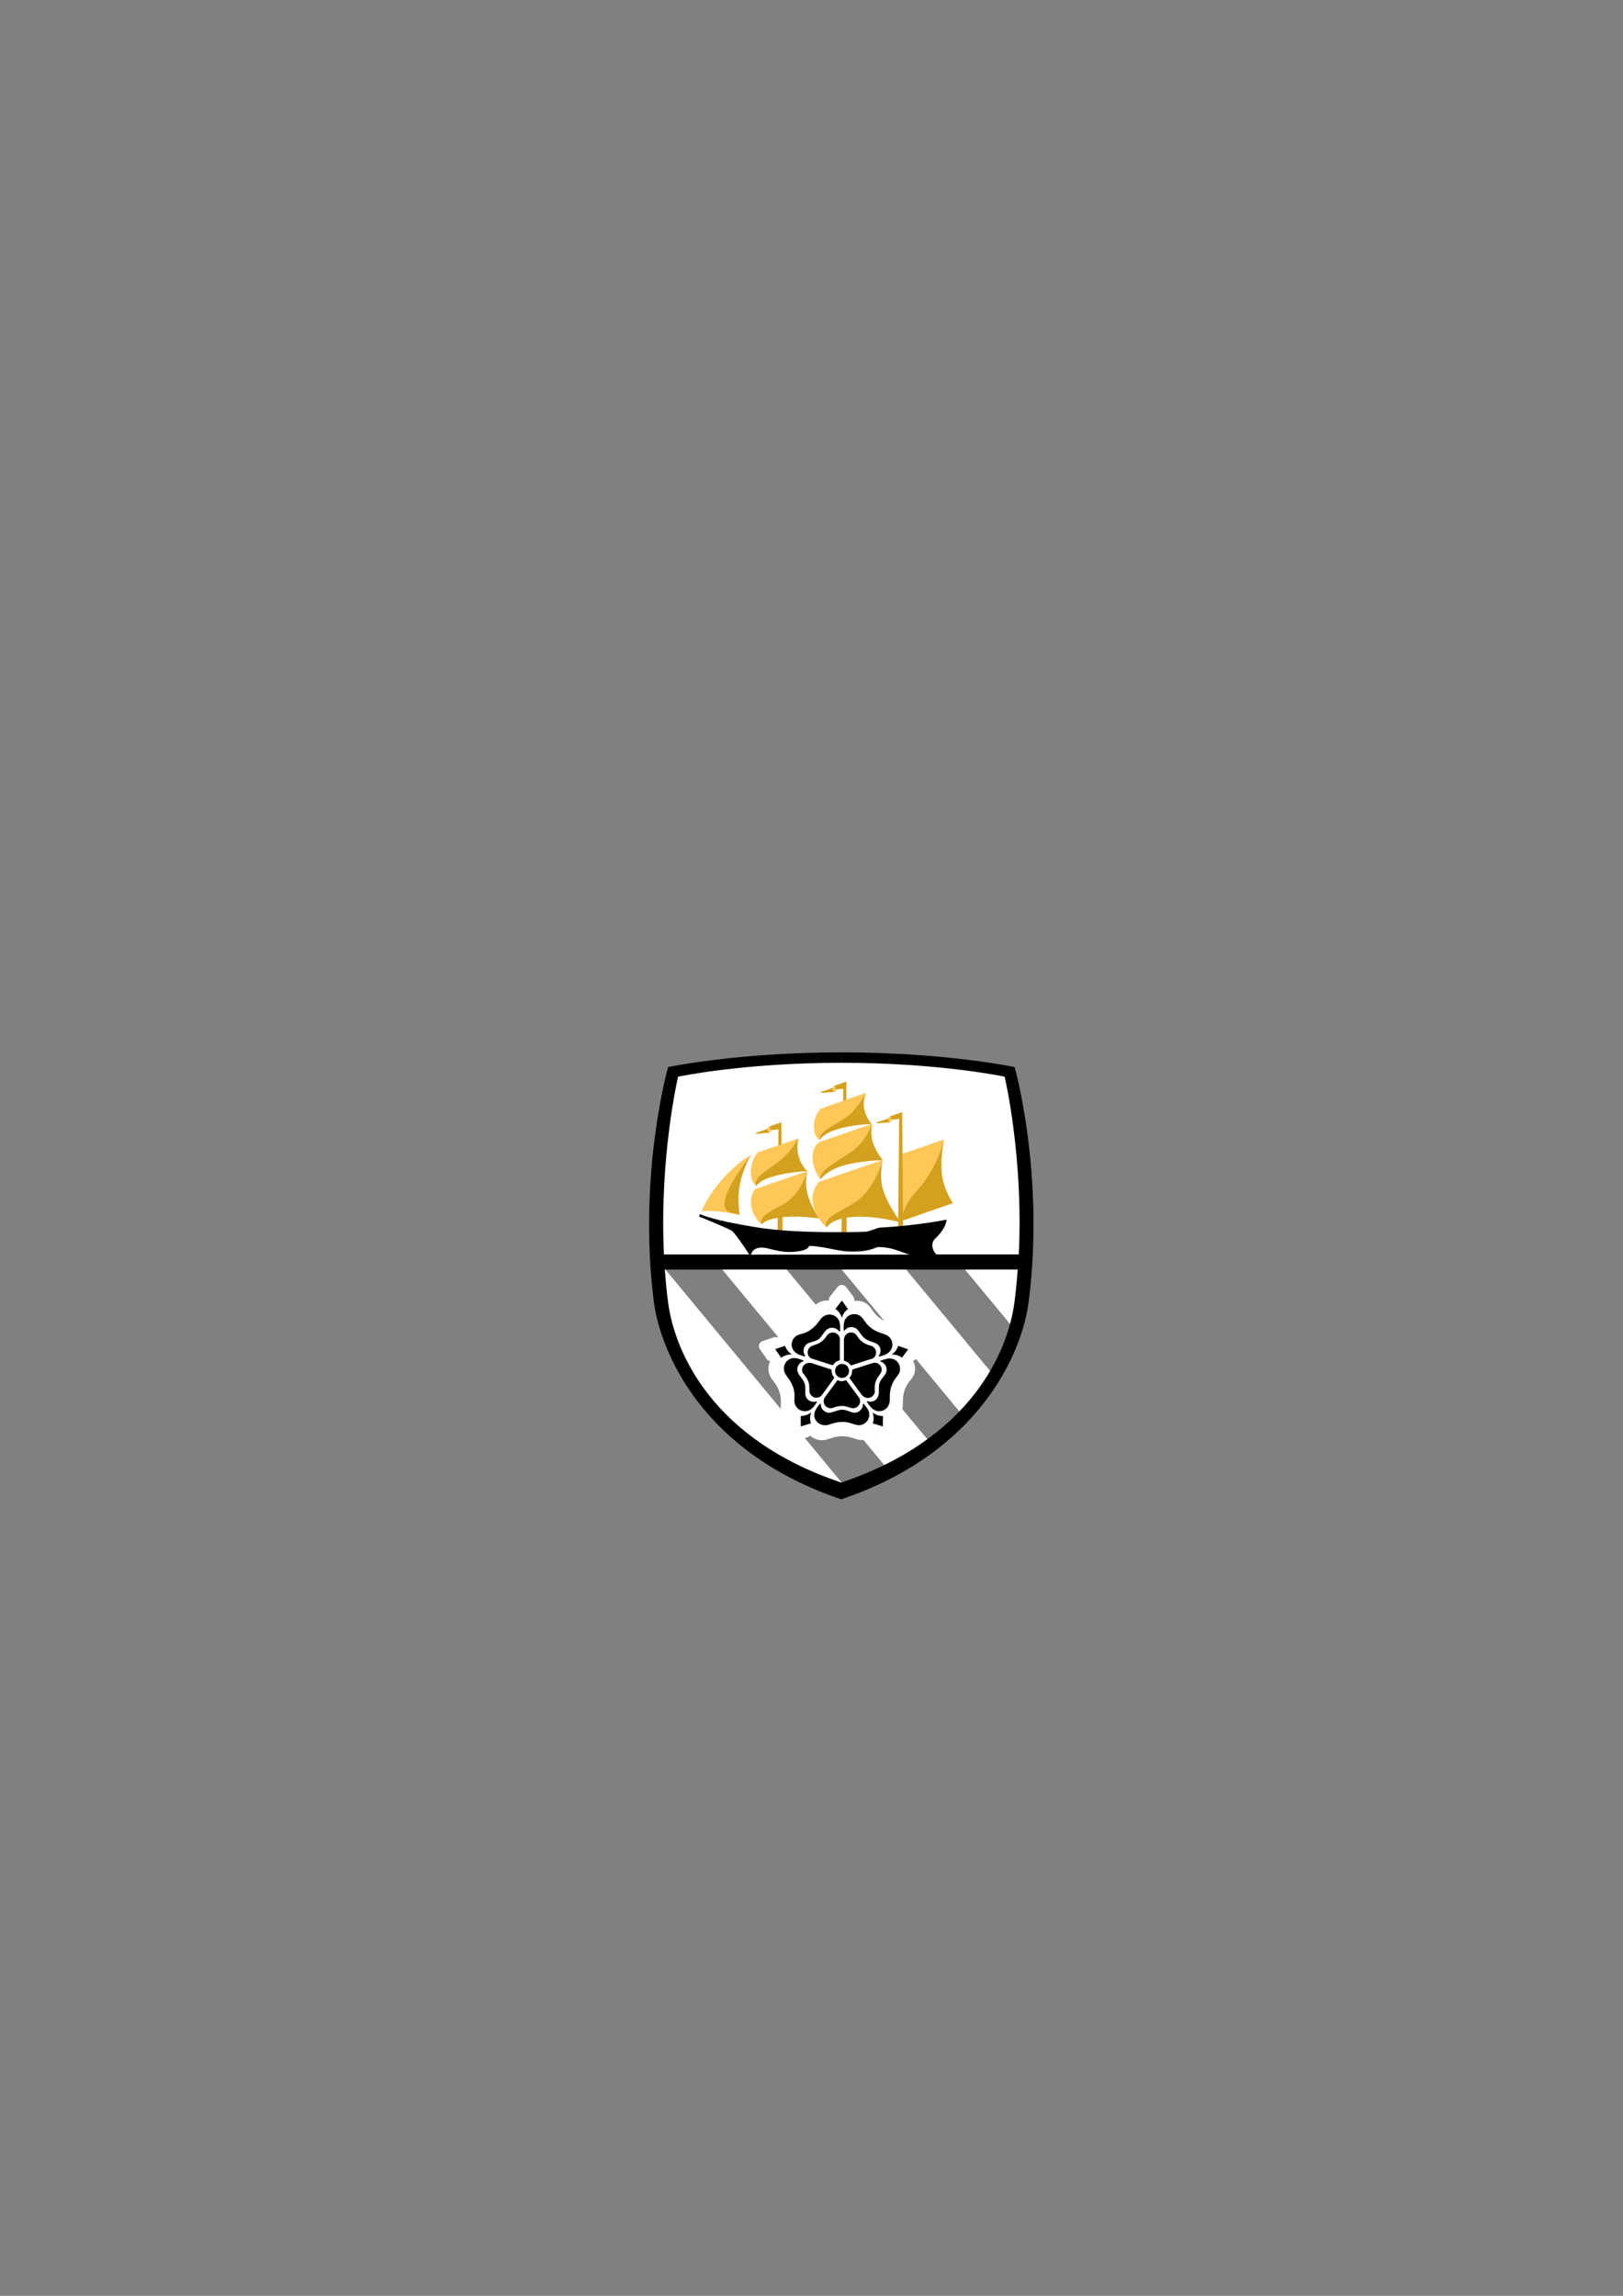 <?xml version="1.0" encoding="UTF-8" standalone="no"?>
<!-- Created with Inkscape (http://www.inkscape.org/) -->

<svg
   xmlns:dc="http://purl.org/dc/elements/1.1/"
   xmlns:cc="http://creativecommons.org/ns#"
   xmlns:rdf="http://www.w3.org/1999/02/22-rdf-syntax-ns#"
   xmlns:svg="http://www.w3.org/2000/svg"
   xmlns="http://www.w3.org/2000/svg"
   xmlns:sodipodi="http://sodipodi.sourceforge.net/DTD/sodipodi-0.dtd"
   xmlns:inkscape="http://www.inkscape.org/namespaces/inkscape"
   width="210mm"
   height="297mm"
   id="svg2"
   version="1.1"
   inkscape:version="0.48.2 r9819"
   sodipodi:docname="Neues Dokument 1">
  <rect width="100%" height="100%" fill="#808080" stroke="none"/>
  <defs
     id="defs4">
	
	
	
	
	
	
	
	
	
	
	
	
	
	
	
	
	
	
	
	
	
	
	
	
	
	
	
	
	
	
	
	
	
	
	
	
	

		
		
		
		
	</defs>
  <sodipodi:namedview
     id="base"
     pagecolor="#ffffff"
     bordercolor="#666666"
     borderopacity="1.0"
     inkscape:pageopacity="0.0"
     inkscape:pageshadow="2"
     inkscape:zoom="1.4"
     inkscape:cx="225.2787"
     inkscape:cy="369.90146"
     inkscape:document-units="px"
     inkscape:current-layer="layer1"
     showgrid="false"
     inkscape:window-width="1920"
     inkscape:window-height="1017"
     inkscape:window-x="-8"
     inkscape:window-y="-8"
     inkscape:window-maximized="1" />
  <g
     inkscape:label="Ebene 1"
     inkscape:groupmode="layer"
     id="layer1">
    <path
       style="fill:#ffffff;fill-rule:evenodd"
       inkscape:connector-curvature="0"
       id="path6323"
       d="m 499.003,613.841 c 2.3,-49.6 -6.1,-89.8 -6.1,-89.8 0,0 -32.2,-6.2 -81.3,-6.2 -49.2,0 -81.9,6.8 -81.9,6.8 0,0 -8.9,40.4 -6.5,89.1 h 175.8 z"
       class="st5" />
    <path
       class="st2"
       d="m 414.203,728.041 -91.1,-110.1 c -3.3,22.7 15.1,89.6 91.1,110.1 z"
       id="path6327"
       inkscape:connector-curvature="0"
       style="fill:#ffffff" />
    <path
       class="st2"
       d="m 350.303,617.241 84.3,101.7 c 8.5,-4.1 14.8,-8.1 20.8,-12.9 l -73.6,-88.8 h -31.5 z"
       id="path6329"
       inkscape:connector-curvature="0"
       style="fill:#ffffff" />
    <path
       class="st2"
       d="m 408.803,617.341 62.3,75.1 c 6.1,-6.9 11.3,-13.2 15,-19.8 l -45.8,-55.3 h -31.5 z"
       id="path6331"
       inkscape:connector-curvature="0"
       style="fill:#ffffff" />
    <path
       class="st2"
       d="m 500.103,617.341 -31.1,-0.1 26.1,31.5 c 4.5,-9.7 5,-26 5,-31.4 z"
       id="path6333"
       inkscape:connector-curvature="0"
       style="fill:#ffffff" />
    <path
       style="fill:#ffffff;stroke:none"
       inkscape:connector-curvature="0"
       id="path6335-4"
       d="m 451.818,657.523 c 0,0 0,0 0,0 -0.219,-0.761 -0.875,-1.414 -1.64,-1.74 l -5.686,-1.958 c -0.547,-0.218 -0.984,-0.109 -1.531,0 -0.437,-1.958 -1.531,-3.698 -3.171,-4.894 -0.219,-0.109 -0.437,-0.326 -0.656,-0.435 -0.328,-0.218 -0.765,-0.435 -1.203,-0.653 -0.765,-0.326 -1.531,-0.544 -2.187,-0.761 -1.64,-0.544 -3.281,-1.088 -5.358,-2.501 -1.968,-1.414 -2.843,-2.719 -3.718,-3.915 -0.219,-0.326 -0.437,-0.544 -0.656,-0.87 -0.547,-0.87 -1.312,-1.631 -2.078,-2.284 -1.422,-0.979 -3.171,-1.523 -4.921,-1.523 -0.437,0 -0.765,0.109 -1.203,0.109 0,0 0,0 0,-0.109 0.109,-0.653 -0.109,-1.414 -0.437,-1.958 l -3.499,-4.676 c -0.547,-0.653 -1.312,-1.088 -2.187,-1.088 0,0 0,0 0,0 -0.875,0 -1.64,0.326 -2.078,0.979 l -3.718,4.676 c -0.437,0.544 -0.656,1.305 -0.547,2.066 l 0,0 c -0.328,0 -0.547,-0.109 -0.875,-0.109 -1.75,0 -3.499,0.544 -4.921,1.523 -0.219,0.109 -0.437,0.326 -0.547,0.435 -0.328,0.326 -0.656,0.544 -0.984,0.979 -0.547,0.652 -0.984,1.196 -1.422,1.849 -1.094,1.414 -1.968,2.719 -4.155,4.241 -1.968,1.414 -3.499,1.849 -4.921,2.284 -0.328,0.109 -0.656,0.217 -0.984,0.326 -0.984,0.218 -1.968,0.653 -2.843,1.305 -1.75,1.196 -2.843,3.045 -3.281,5.111 -0.547,-0.217 -1.203,-0.217 -1.859,-0.109 l -5.577,1.849 c -0.765,0.217 -1.422,0.87 -1.75,1.631 0,0 0,0 0,0 -0.219,0.761 -0.109,1.631 0.328,2.284 l 3.39,4.894 c 0.437,0.544 0.984,0.87 1.64,1.088 -0.875,1.849 -1.094,4.133 -0.437,6.09 0.109,0.217 0.219,0.435 0.219,0.653 0.109,0.435 0.328,0.87 0.656,1.305 0.437,0.653 0.875,1.305 1.312,1.849 1.094,1.414 2.078,2.719 2.843,5.22 0.765,2.284 0.656,3.806 0.656,5.329 0,0.326 0,0.761 0,1.088 -0.109,1.088 0,2.066 0.437,3.045 0.656,1.958 2.078,3.589 3.718,4.568 -0.219,0.435 -0.437,0.87 -0.328,1.305 l 0,5.873 c 0,0.87 0.437,1.631 1.094,2.066 0,0 0,0 0,0 0.656,0.435 1.531,0.653 2.296,0.435 l 5.796,-1.631 c 0.547,-0.109 0.875,-0.544 1.203,-0.87 1.75,1.631 4.155,2.393 6.452,2.284 0.437,0 0.875,-0.109 1.422,-0.217 0.765,-0.217 1.531,-0.435 2.187,-0.653 1.64,-0.544 3.281,-1.087 5.905,-1.087 2.406,0 3.827,0.544 5.358,0.979 0.328,0.109 0.656,0.217 0.984,0.326 0.984,0.435 2.078,0.544 3.062,0.544 2.078,0 4.155,-0.87 5.686,-2.284 0.328,0.435 0.656,0.653 1.203,0.87 l 5.686,1.74 c 0.765,0.218 1.64,0.109 2.406,-0.326 0,0 0,0 0,0 0.656,-0.435 1.094,-1.196 1.094,-2.066 l 0.109,-5.873 c 0,-0.435 -0.109,-0.87 -0.328,-1.305 1.75,-0.979 3.171,-2.61 3.718,-4.568 0.109,-0.218 0.109,-0.435 0.219,-0.761 0.109,-0.435 0.219,-0.87 0.219,-1.414 0.109,-0.761 0.109,-1.523 0.109,-2.284 0,-1.74 0,-3.371 0.765,-5.873 0.765,-2.284 1.64,-3.48 2.624,-4.676 0.219,-0.326 0.437,-0.544 0.656,-0.87 0.656,-0.761 1.203,-1.74 1.531,-2.719 0.656,-2.066 0.437,-4.35 -0.547,-6.308 0.547,-0.217 0.984,-0.435 1.312,-0.87 l 3.499,-4.785 c 0.547,-0.544 0.765,-1.305 0.437,-2.175 z"
       class="st0" />
    <path
       style="fill:#ffffff"
       inkscape:connector-curvature="0"
       id="path6335"
       d="m 448.303,658.541 c 0,0 0,0 0,0 -0.2,-0.7 -0.8,-1.3 -1.5,-1.6 l -5.2,-1.8 c -0.5,-0.2 -0.9,-0.1 -1.4,0 -0.4,-1.8 -1.4,-3.4 -2.9,-4.5 -0.2,-0.1 -0.4,-0.3 -0.6,-0.4 -0.3,-0.2 -0.7,-0.4 -1.1,-0.6 -0.7,-0.3 -1.4,-0.5 -2,-0.7 -1.5,-0.5 -3,-1 -4.9,-2.3 -1.8,-1.3 -2.6,-2.5 -3.4,-3.6 -0.2,-0.3 -0.4,-0.5 -0.6,-0.8 -0.5,-0.8 -1.2,-1.5 -1.9,-2.1 -1.3,-0.9 -2.9,-1.4 -4.5,-1.4 -0.4,0 -0.7,0.1 -1.1,0.1 0,0 0,0 0,-0.1 0.1,-0.6 -0.1,-1.3 -0.4,-1.8 l -3.2,-4.3 c -0.5,-0.6 -1.2,-1 -2,-1 0,0 0,0 0,0 -0.8,0 -1.5,0.3 -1.9,0.9 l -3.4,4.3 c -0.4,0.5 -0.6,1.2 -0.5,1.9 l 0,0 c -0.3,0 -0.5,-0.1 -0.8,-0.1 -1.6,0 -3.2,0.5 -4.5,1.4 -0.2,0.1 -0.4,0.3 -0.5,0.4 -0.3,0.3 -0.6,0.5 -0.9,0.9 -0.5,0.6 -0.9,1.1 -1.3,1.7 -1,1.3 -1.8,2.5 -3.8,3.9 -1.8,1.3 -3.2,1.7 -4.5,2.1 -0.3,0.1 -0.6,0.2 -0.9,0.3 -0.9,0.2 -1.8,0.6 -2.6,1.2 -1.6,1.1 -2.6,2.8 -3,4.7 -0.5,-0.2 -1.1,-0.2 -1.7,-0.1 l -5.1,1.7 c -0.7,0.2 -1.3,0.8 -1.6,1.5 0,0 0,0 0,0 -0.2,0.7 -0.1,1.5 0.3,2.1 l 3.1,4.5 c 0.4,0.5 0.9,0.8 1.5,1 -0.8,1.7 -1,3.8 -0.4,5.6 0.1,0.2 0.2,0.4 0.2,0.6 0.1,0.4 0.3,0.8 0.6,1.2 0.4,0.6 0.8,1.2 1.2,1.7 1,1.3 1.9,2.5 2.6,4.8 0.7,2.1 0.6,3.5 0.6,4.9 0,0.3 0,0.7 0,1 -0.1,1 0,1.9 0.4,2.8 0.6,1.8 1.9,3.3 3.4,4.2 -0.2,0.4 -0.4,0.8 -0.3,1.2 l 0,5.4 c 0,0.8 0.4,1.5 1,1.9 0,0 0,0 0,0 0.6,0.4 1.4,0.6 2.1,0.4 l 5.3,-1.5 c 0.5,-0.1 0.8,-0.5 1.1,-0.8 1.6,1.5 3.8,2.2 5.9,2.1 0.4,0 0.8,-0.1 1.3,-0.2 0.7,-0.2 1.4,-0.4 2,-0.6 1.5,-0.5 3,-1 5.4,-1 2.2,0 3.5,0.5 4.9,0.9 0.3,0.1 0.6,0.2 0.9,0.3 0.9,0.4 1.9,0.5 2.8,0.5 1.9,0 3.8,-0.8 5.2,-2.1 0.3,0.4 0.6,0.6 1.1,0.8 l 5.2,1.6 c 0.7,0.2 1.5,0.1 2.2,-0.3 0,0 0,0 0,0 0.6,-0.4 1,-1.1 1,-1.9 l 0.1,-5.4 c 0,-0.4 -0.1,-0.8 -0.3,-1.2 1.6,-0.9 2.9,-2.4 3.4,-4.2 0.1,-0.2 0.1,-0.4 0.2,-0.7 0.1,-0.4 0.2,-0.8 0.2,-1.3 0.1,-0.7 0.1,-1.4 0.1,-2.1 0,-1.6 0,-3.1 0.7,-5.4 0.7,-2.1 1.5,-3.2 2.4,-4.3 0.2,-0.3 0.4,-0.5 0.6,-0.8 0.6,-0.7 1.1,-1.6 1.4,-2.5 0.6,-1.9 0.4,-4 -0.5,-5.8 0.5,-0.2 0.9,-0.4 1.2,-0.8 l 3.2,-4.4 c 0.5,-0.5 0.7,-1.2 0.4,-2 z"
       class="st0" />
    <path
       style="fill:#ffffff"
       inkscape:connector-curvature="0"
       id="path6337"
       d="m 408.703,670.241 c 0,-1.7 1.4,-3 3.1,-3 1.7,0 3.1,1.4 3.1,3 0,1.7 -1.4,3 -3.1,3 -1.7,0 -3.1,-1.4 -3.1,-3 z"
       class="st6" />
    <path
       style="fill:#000000;stroke:none;stroke-width:1;stroke-miterlimit:4;stroke-opacity:1;stroke-dasharray:none"
       inkscape:connector-curvature="0"
       id="path6339"
       d="m 411.703,644.441 c -0.5,-1.9 -1.7,-3.5 -3.2,-4.4 l 3.2,-4.1 3,4.1 c -1.5,1 -2.5,2.5 -3,4.4 m -24.5,17.8 c -1.6,-1.1 -2.7,-2.5 -3.3,-4.2 l -4.8,1.6 2.9,4.2 c 1.4,-1 3.3,-1.6 5.2,-1.6 m 9.5,28.3 c -1.5,1.2 -3.2,1.8 -5.1,1.8 l 0,5.1 5,-1.5 c -0.6,-1.6 -0.6,-3.5 0.1,-5.4 m 30,0.1 c 0.7,1.8 0.7,3.6 0.1,5.3 l 4.9,1.5 0.1,-5.1 c -1.7,0.1 -3.5,-0.5 -5.1,-1.7 m 9.3,-28.3 c 2,-0.1 3.7,0.4 5.1,1.5 l 3,-4.1 -4.9,-1.7 c -0.4,1.6 -1.6,3.2 -3.2,4.3 m -30.5,28.4 c -2.3,0 -4.1,-1.8 -4.1,-4.1 0,-0.3 -0.3,-0.4 -0.5,-0.2 -1.5,1.8 -2.6,3.4 -2.7,5.3 -0.1,2.8 2.3,5.1 5.2,5.1 0.2,0 0.4,0 0.5,0 0.3,0 0.5,0 0.9,-0.1 2,-0.5 3.8,-1.5 7.2,-1.5 2.9,0 4.4,0.8 5.9,1.2 0.6,0.2 1.3,0.4 2,0.4 2.9,0 5.2,-2.3 5.2,-5.1 0,-2 -1.2,-3.5 -2.7,-5.3 -0.1,-0.2 -0.4,0 -0.4,0.2 0,2.2 -1.9,4.1 -4.1,4.1 -1.7,0 -3.9,-1.5 -6.1,-1.5 -1.9,0 -4.6,1.5 -6.3,1.5 z m -2.7,-5.6 c 0,1.9 1.5,3.4 3.4,3.4 0.2,0 0.4,0 0.7,-0.1 0.1,0 0.2,0 0.3,-0.1 0,0 0.1,0 0.1,0 1.2,-0.4 2.3,-0.9 4.4,-0.9 2.1,0 3.1,0.6 4.3,0.9 0.4,0.1 0.8,0.2 1.2,0.2 1.9,0 3.4,-1.5 3.4,-3.4 0,-0.5 -0.1,-1 -0.3,-1.4 -0.1,-0.2 -0.2,-0.4 -0.3,-0.5 0,0 -5.8,-7.9 -6,-8.1 -0.3,-0.4 -0.7,-0.2 -0.9,-0.1 -0.3,0.1 -1,0.3 -1.5,0.3 -0.5,0 -1.1,-0.1 -1.4,-0.3 -0.4,-0.2 -0.7,-0.3 -0.9,0.1 -0.2,0.3 -4.4,6 -5.7,7.8 -0.5,0.6 -0.8,1.3 -0.8,2.2 z m 26.7,-2.6 c -0.7,2.2 -3,3.3 -5.2,2.6 -0.3,-0.1 -0.5,0.1 -0.3,0.4 1.3,1.9 2.4,3.5 4.3,4.2 2.7,0.9 5.7,-0.6 6.5,-3.3 0.1,-0.2 0.1,-0.3 0.1,-0.5 0.1,-0.2 0.1,-0.5 0.2,-0.8 0.2,-2.1 -0.3,-4 0.8,-7.3 0.9,-2.7 2.1,-3.9 3,-5.2 0.4,-0.5 0.8,-1.1 1,-1.7 0.9,-2.7 -0.6,-5.7 -3.3,-6.5 -1.9,-0.6 -3.8,0.1 -6,0.9 -0.2,0.1 -0.2,0.3 0.1,0.4 2.2,0.7 3.4,3 2.7,5.2 -0.5,1.6 -2.6,3.2 -3.3,5.3 -0.6,1.7 0,4.6 -0.6,6.3 z m -6.2,0.8 c 1.8,0.6 3.8,-0.4 4.4,-2.2 0.1,-0.2 0.1,-0.4 0.1,-0.7 0,-0.1 0,-0.2 0,-0.3 0,0 0,-0.1 0,-0.1 0,-1.2 -0.2,-2.5 0.4,-4.4 0.7,-2 1.5,-2.8 2.2,-3.8 0.2,-0.3 0.4,-0.7 0.6,-1.1 0.6,-1.8 -0.4,-3.7 -2.2,-4.3 -0.5,-0.1 -1,-0.2 -1.4,-0.1 -0.2,0 -0.4,0 -0.6,0.1 0,0 -9.4,3 -9.7,3.1 -0.4,0.2 -0.4,0.6 -0.4,0.8 0,0.3 -0.1,1 -0.2,1.5 -0.1,0.4 -0.4,1 -0.7,1.3 -0.3,0.3 -0.5,0.6 -0.2,0.9 0.3,0.3 4.3,6 5.7,7.8 0.5,0.7 1.2,1.2 2,1.5 z m 5.6,-26.2 c 1.9,1.3 2.3,3.9 0.9,5.7 -0.2,0.2 0,0.5 0.3,0.4 2.3,-0.6 4.1,-1.2 5.3,-2.8 1.7,-2.3 1.2,-5.5 -1.1,-7.2 -0.1,-0.1 -0.3,-0.2 -0.5,-0.3 -0.2,-0.2 -0.4,-0.3 -0.8,-0.4 -1.9,-0.8 -3.9,-1 -6.7,-3 -2.3,-1.7 -3.1,-3.2 -4.1,-4.5 -0.3,-0.5 -0.8,-1 -1.4,-1.5 -2.3,-1.7 -5.6,-1.2 -7.2,1.1 -1.1,1.6 -1.1,3.6 -1,5.9 0,0.2 0.3,0.3 0.4,0 1.3,-1.8 3.9,-2.2 5.8,-0.9 1.4,1 2.3,3.5 4.1,4.7 1.6,1.5 4.6,1.8 6,2.8 z m -1.1,6.2 c 1.1,-1.5 0.8,-3.7 -0.8,-4.8 -0.1,-0.1 -0.3,-0.3 -0.6,-0.4 -0.1,0 -0.2,-0.1 -0.3,-0.1 0,0 -0.1,0 -0.1,0 -1.2,-0.4 -2.4,-0.6 -4.1,-1.8 -1.7,-1.2 -2.2,-2.3 -2.9,-3.2 -0.2,-0.3 -0.5,-0.6 -0.8,-0.9 -1.5,-1.1 -3.7,-0.8 -4.8,0.8 -0.3,0.4 -0.5,0.8 -0.6,1.3 0,0.2 -0.1,0.4 -0.1,0.6 0,0 0,9.8 0,10.1 0,0.5 0.4,0.5 0.7,0.6 0.3,0.1 1,0.4 1.3,0.6 0.4,0.3 0.8,0.7 1,1 0.2,0.3 0.4,0.6 0.8,0.4 0.4,-0.2 7.1,-2.3 9.2,-3 0.9,-0.1 1.6,-0.6 2.1,-1.2 z m -23.3,-13.4 c 1.8,-1.3 4.4,-0.9 5.8,0.9 0.2,0.2 0.5,0.2 0.5,-0.1 0.1,-2.3 0.1,-4.3 -1,-5.9 -1.6,-2.3 -4.9,-2.8 -7.2,-1.1 -0.2,0.1 -0.3,0.2 -0.4,0.3 -0.2,0.1 -0.4,0.3 -0.6,0.6 -1.4,1.6 -2.2,3.4 -5,5.4 -2.3,1.7 -4,2 -5.5,2.4 -0.6,0.2 -1.3,0.4 -1.8,0.8 -2.3,1.7 -2.9,4.9 -1.1,7.2 1.2,1.6 3.1,2.2 5.3,2.8 0.2,0.1 0.3,-0.2 0.2,-0.4 -1.3,-1.8 -0.9,-4.4 0.9,-5.7 1.4,-1 4,-1.1 5.8,-2.4 1.4,-1 2.7,-3.8 4.1,-4.8 z m 5.6,3 c -1.1,-1.5 -3.3,-1.9 -4.8,-0.8 -0.2,0.1 -0.3,0.2 -0.5,0.4 -0.1,0.1 -0.1,0.1 -0.2,0.2 0,0 -0.1,0.1 -0.1,0.1 -0.7,1 -1.3,2.1 -3,3.3 -1.7,1.2 -2.9,1.3 -4,1.8 -0.4,0.1 -0.8,0.3 -1.1,0.5 -1.5,1.1 -1.9,3.2 -0.8,4.8 0.3,0.4 0.7,0.7 1.1,0.9 0.2,0.1 0.3,0.2 0.5,0.2 0,0 9.4,3 9.7,3.1 0.5,0.1 0.7,-0.2 0.8,-0.4 0.2,-0.2 0.6,-0.8 1,-1.1 0.4,-0.3 0.9,-0.5 1.3,-0.6 0.4,-0.1 0.7,-0.2 0.7,-0.6 0,-0.4 0,-7.4 0,-9.6 0.1,-0.7 -0.1,-1.5 -0.6,-2.2 z m -20,17.9 c -0.7,-2.2 0.5,-4.5 2.6,-5.2 0.3,-0.1 0.3,-0.4 0.1,-0.5 -2.2,-0.8 -4.1,-1.5 -5.9,-0.9 -2.7,0.8 -4.2,3.8 -3.3,6.5 0,0.2 0.1,0.3 0.2,0.5 0.1,0.2 0.2,0.5 0.4,0.8 1.1,1.8 2.6,3.1 3.7,6.4 0.9,2.7 0.6,4.4 0.6,6 -0.1,0.6 0,1.3 0.2,2 0.9,2.7 3.8,4.2 6.5,3.3 1.9,-0.6 3,-2.2 4.3,-4.2 0.1,-0.2 -0.1,-0.4 -0.3,-0.3 -2.2,0.7 -4.5,-0.5 -5.2,-2.6 -0.5,-1.6 0.2,-4.1 -0.5,-6.2 -0.6,-1.9 -2.9,-4 -3.4,-5.6 z m 4.5,-4.3 c -1.8,0.6 -2.8,2.5 -2.2,4.3 0,0.2 0.1,0.4 0.3,0.6 0.1,0.1 0.1,0.2 0.2,0.2 0,0 0,0.1 0.1,0.1 0.7,1 1.6,1.9 2.3,3.8 0.7,2 0.4,3.1 0.5,4.3 0,0.4 0,0.8 0.2,1.2 0.6,1.8 2.5,2.8 4.3,2.2 0.5,-0.1 0.9,-0.4 1.2,-0.7 0.1,-0.1 0.3,-0.3 0.4,-0.4 0,0 5.8,-7.9 5.9,-8.2 0.3,-0.4 0,-0.7 -0.2,-0.9 -0.2,-0.2 -0.6,-0.8 -0.7,-1.3 -0.1,-0.4 -0.2,-1 -0.2,-1.4 0,-0.4 0,-0.7 -0.4,-0.8 -0.4,-0.1 -7.1,-2.3 -9.2,-3 -0.8,-0.2 -1.6,-0.3 -2.5,0 z"
       class="st7" />
    <path
       style="fill:#ffc758"
       inkscape:connector-curvature="0"
       id="path6341"
       d="m 440.503,564.441 21.1,-7.3 c 0,0 -1.8,8.8 -1.3,15.6 0.6,8.8 5.7,15.5 5.7,15.5 l -26,9 0.5,-32.8 z"
       class="st6" />
    <g
       id="g6343"
       transform="translate(207.103,405.041)">
		<path
   style="fill:#d4a11e"
   inkscape:connector-curvature="0"
   id="path6345"
   d="m 258.9,183.2 c 0,0 -4.6,-6.6 -5.4,-14.3 -0.6,-5.8 0,-10.8 1,-16.8 -0.9,4 -4.3,15.3 -13.8,25.8 -3.8,4.2 -5.5,7.9 -6.2,10.5 l -0.4,-49.7 0,0 0,0 c 0,0 -5,1.8 -5.5,1.9 -0.6,0.2 -0.9,0.6 -0.9,0.7 0,0.3 -0.2,0.5 -0.6,0.6 -0.4,0.1 -3.3,1.2 -5.3,1.8 -0.4,0.1 -0.2,0.5 0,0.5 2.4,-0.1 5.8,-0.4 6.1,-0.4 0.5,-0.1 0.7,-0.3 0.7,-0.6 0,0 0,0 0,-0.1 0.1,-0.4 0.4,-0.7 0.8,-0.7 0.3,0 2.1,-0.2 3.2,-0.4 l -0.5,53.5 2.4,0 0,-3.8 24.4,-8.5 z"
   class="st8" />

	</g>
    <g
       id="g6347"
       transform="translate(207.103,405.041)">
		<path
   style="fill:#ffc758"
   inkscape:connector-curvature="0"
   id="path6349"
   d="m 165.4,193.6 c 0,0 -3.9,-2.9 -5,-8.4 -1.1,-5.6 1.7,-8.8 1.7,-8.8 l 25.6,-8.8 c 0,0 -1.6,5.1 -0.1,10.9 1.9,7.3 5.8,12.2 5.8,12.2 0,0 -9.4,-1.8 -18.5,-0.6 -8.6,1.1 -9.5,3.5 -9.5,3.5 z"
   class="st6" />

	</g>
    <path
       style="fill:#ffc758"
       inkscape:connector-curvature="0"
       id="path6351"
       d="m 343.103,592.241 c 0,0 3.2,-8.7 12.5,-18.2 7.1,-7.2 11.7,-9.3 11.7,-9.3 0,0 -4.1,5.9 -5.8,15.6 -1.1,6 0.1,13.6 0.1,13.6 0,0 -4.8,-1 -10.3,-1.6 -4.6,-0.5 -8.2,-0.1 -8.2,-0.1 z"
       class="st6" />
    <path
       style="fill:#d4a11e"
       inkscape:connector-curvature="0"
       id="path6353"
       d="m 367.303,564.741 c 0,0 -4,5.9 -5.7,15.6 -1.1,6 0.1,13.6 0.1,13.6 0,0 -1.2,-0.3 -4,-0.9 -11.4,-2.6 9.6,-28.3 9.6,-28.3 z"
       class="st8" />
    <path
       style="fill:#d4a11e"
       inkscape:connector-curvature="0"
       id="path6355"
       d="m 382.303,571.741 -0.2,-23 0,0 0,0 0,0 0,0 c -0.5,0.2 -5,1.7 -5.5,1.9 -0.6,0.2 -0.9,0.6 -0.9,0.8 0,0.3 -0.2,0.5 -0.6,0.6 -0.4,0.1 -3.3,1.1 -5.3,1.8 -0.4,0.1 -0.2,0.5 0,0.5 2.3,-0.1 5.8,-0.4 6.1,-0.4 0.5,-0.1 0.7,-0.3 0.8,-0.6 0,0 0,0 0,-0.1 0.1,-0.4 0.4,-0.7 0.8,-0.7 0.3,0 2,-0.2 3.2,-0.3 l -0.2,19.6 h 1.8 z"
       class="st8" />
    <path
       style="fill:#d4a11e"
       inkscape:connector-curvature="0"
       id="path6357"
       d="m 412.103,550.941 h 1.8 l 0,-22.1 h 0 l 0,0 c 0,0 -5,1.8 -5.5,1.9 -0.6,0.2 -0.9,0.6 -0.9,0.7 0,0.3 -0.2,0.5 -0.6,0.6 -0.4,0.1 -3.3,1.1 -5.3,1.8 -0.4,0.1 -0.2,0.5 0,0.5 2.4,-0.1 5.8,-0.4 6.1,-0.4 0.5,-0.1 0.7,-0.3 0.8,-0.6 0,0 0,0 0,0 0.1,-0.4 0.4,-0.7 0.8,-0.7 0.3,0 1.9,-0.2 3.1,-0.3 l -0.3,18.6 z"
       class="st8" />
    <path
       style="fill:#ffc758"
       inkscape:connector-curvature="0"
       id="path6359"
       d="m 407.603,534.041 c 0,0 0.1,0 0.1,0 0.5,-0.1 0.7,-0.3 0.7,-0.6 0,0 0,0 0,0 0,-0.3 0.2,-0.5 0.5,-0.6 l -0.6,-1.9 c -0.6,0.2 -0.8,0.6 -0.8,0.7 0,0.3 -0.2,0.4 -0.5,0.5 l 0.6,1.9 z"
       class="st6" />
    <path
       style="fill:#ffc758"
       inkscape:connector-curvature="0"
       id="path6361"
       d="m 375.803,553.841 c 0,0 0.1,0 0.1,0 0.5,-0.1 0.7,-0.3 0.7,-0.6 0,0 0,0 0,0 0.1,-0.3 0.2,-0.5 0.5,-0.6 l -0.6,-1.9 c -0.6,0.2 -0.8,0.6 -0.8,0.7 0,0.3 -0.2,0.4 -0.5,0.5 l 0.6,1.9 z"
       class="st6" />
    <path
       style="fill:#ffc758"
       inkscape:connector-curvature="0"
       id="path6363"
       d="m 434.803,548.841 c 0,0 0.1,0 0.1,0 0.5,-0.1 0.7,-0.3 0.7,-0.6 0,0 0,0 0,0 0.1,-0.3 0.2,-0.5 0.5,-0.6 l -0.6,-1.9 c -0.6,0.2 -0.8,0.6 -0.8,0.7 0,0.3 -0.2,0.4 -0.5,0.5 l 0.6,1.9 z"
       class="st6" />
    <path
       style="fill:#d4a11e"
       inkscape:connector-curvature="0"
       id="path6365"
       d="m 400.503,595.741 c 0,0 -4.1,-6 -5.7,-12.4 -1.4,-5.5 0,-10.7 0,-10.7 0,0 -2.7,9.4 -9.2,14.5 -4.5,3.6 -15.6,6.9 -13,11.5 0.4,-0.6 1.5,-1.8 6,-2.9 0.5,-0.1 1.1,-0.2 1.7,-0.3 l 0,7.6 2.4,0 0,-7.9 c 8.3,-0.9 17.8,0.6 17.8,0.6 z"
       class="st8" />
    <g
       id="g6367"
       transform="translate(207.103,405.041)">
		<path
   style="fill:#ffc758"
   inkscape:connector-curvature="0"
   id="path6369"
   d="m 162.7,174.8 c 0,0 -3,-1.8 -2.6,-7.6 0.4,-6 3.4,-8.6 3.4,-8.8 l 19.9,-6.8 c 0,0 -1.5,3 -0.4,7.5 1.2,5.4 4.7,8.5 4.7,8.5 0,0 -10,0.1 -19,3.2 -4.4,1.5 -6,4 -6,4 z"
   class="st6" />

	</g>
    <g
       id="g6371"
       transform="translate(207.103,405.041)">
		<path
   style="fill:#d4a11e"
   inkscape:connector-curvature="0"
   id="path6373"
   d="m 174.5,162.3 c 5.7,-4.7 8.8,-10.7 8.8,-10.7 0,0 -0.8,3.8 -0.2,7.2 1.1,5.8 4.5,8.8 4.5,8.8 0,0 -8.1,0.1 -16.8,2.6 -5.8,1.6 -7.6,3.9 -8.1,4.7 -1.9,-4.4 6,-7.8 11.8,-12.6 z"
   class="st8" />

	</g>
    <g
       id="g6375"
       transform="translate(207.103,405.041)">
		<path
   style="fill:#ffc758"
   inkscape:connector-curvature="0"
   id="path6377"
   d="m 197.2,195.1 c 0,0 -5.5,-4.1 -6.8,-11.8 -1.1,-6.1 3,-10.5 3,-10.5 l 31.1,-10.7 c 0,0 -1.7,6.9 -0.1,13.5 1.8,7.4 8.6,16.6 8.6,16.6 0,0 -12.9,-3.7 -24.1,-2.3 -10.7,1.4 -11.7,5.2 -11.7,5.2 z"
   class="st6" />

	</g>
    <g
       id="g6379"
       transform="translate(207.103,405.041)">
		<path
   style="fill:#ffc758"
   inkscape:connector-curvature="0"
   id="path6381"
   d="m 190.9,145.8 c -0.2,-4.7 3.1,-8.5 3.2,-8.7 l 22.3,-7.8 c 0,0 -1.5,3.5 -1.1,6.5 0.7,5.7 3.9,8.7 3.9,8.7 0,0 -8.8,-0.5 -19.1,3.1 -5.7,2 -6.3,4.7 -6.3,4.7 0,0 -2.7,-0.7 -2.9,-6.5 z"
   class="st6" />

	</g>
    <g
       id="g6383"
       transform="translate(207.103,405.041)">
		<path
   style="fill:#d4a11e"
   inkscape:connector-curvature="0"
   id="path6385"
   d="m 208.5,139.8 c 4,-3.5 7.9,-10.4 7.9,-10.4 0,0 -1.5,3.5 -1.1,6.5 0.7,5.7 3.9,8.7 3.9,8.7 0,0 -9.5,-0.1 -18.6,3.1 -3.9,1.4 -6.4,3.5 -6.7,4.7 -1.3,-4.4 9.1,-7.8 14.6,-12.6 z"
   class="st8" />

	</g>
    <g
       id="g6387"
       transform="translate(207.103,405.041)">
		<path
   style="fill:#ffc758"
   inkscape:connector-curvature="0"
   id="path6389"
   d="m 194.1,171.5 c 0,0 -3.2,-3.7 -3.8,-9.5 -0.6,-6 2.9,-8.4 3.2,-8.6 l 25.8,-8.9 c 0,0 -0.7,1.9 -0.1,7.1 0.6,4.4 4.9,10.4 4.9,10.4 0,0 -13.8,0.4 -22.3,3.7 -5.4,2.1 -7.7,5.8 -7.7,5.8 z"
   class="st6" />

	</g>
    <g
       id="g6391"
       transform="translate(207.103,405.041)">
		<path
   style="fill:#d4a11e"
   inkscape:connector-curvature="0"
   id="path6393"
   d="m 211.2,156.6 c 5.6,-4.8 8.1,-12 8.1,-12 0,0 -0.7,4.1 0,7.3 1.3,5.6 5.3,10.3 5.3,10.3 0,0 -12,0.2 -20.7,3.1 -5.7,1.9 -9.2,5.3 -9.7,6.3 -1.3,-4.9 11.4,-10.2 17,-15 z"
   class="st8" />

	</g>
    <g
       id="g6395"
       transform="translate(207.103,405.041)">
		<path
   style="fill:#d4a11e"
   inkscape:connector-curvature="0"
   id="path6397"
   d="m 233.5,192.7 c 0,0 -7,-9.1 -9.1,-17.1 -1.3,-5.3 -0.3,-11.3 0.1,-13.4 -0.8,2.8 -3.6,11.9 -10.5,18.3 -6.6,6.1 -19.6,9 -16.8,14.7 0.5,-0.9 2,-3.1 7.3,-4.4 l -0.1,7.3 2.5,0 0,-7.8 c 11.5,-1.8 26.6,2.4 26.6,2.4 z"
   class="st8" />

	</g>
    <path
       style="fill:#000000;fill-rule:evenodd"
       inkscape:connector-curvature="0"
       id="path6399"
       d="m 452.603,614.841 c 1.6,-0.3 3.2,-0.7 5.6,-1.3 -0.1,-0.1 -0.3,-0.2 -0.4,-0.3 -2.6,-2.9 -2.2,-6 -0.6,-7.5 5.8,-5.4 5.7,-9.4 5.7,-9.4 0,0 -14.1,2.9 -32.7,3.9 -1.2,0.1 -5.5,2 -6.8,2 -2.6,0.1 -5.2,0.2 -7.9,0.2 -35.1,0.3 -44.9,-2.2 -56.4,-4.3 -11.7,-2.2 -16.8,-4.5 -16.8,-4.5 l -0.4,1.2 c 0,0 9.2,3.6 15.8,6.8 1.4,0.7 6.9,8.9 8.7,11.7 h -41.7 c -2.3,-47.8 6.9,-86.9 6.9,-86.9 0,0 31.9,-6.8 79.9,-6.8 l 0,-5.1 c -50.9,0 -84.8,7.2 -84.8,7.2 0,0 -14.8,52.2 -7,114.4 3.3,25.9 24.7,74.4 91.6,96.9 l 2.9,-4.1 -2.9,-4.1 c -63,-21.1 -81.4,-63.8 -84.6,-88.1 -0.7,-5.4 -1.2,-10.8 -1.6,-16 h 86.5 v -7.3 h -44.4 c 1,-3.2 4.1,-4 8,-3.1 4,1 8,2 11.8,1.8 9.5,-0.5 8.1,-3 9,-3 9.8,0.6 13.5,3 22,2.8 7.8,-0.1 10.5,-2.2 11.2,-2.2 9.5,-0.1 13.1,4.3 22.6,5.1 0.3,0 0.6,0 0.8,0 z"
       class="st9" />
    <path
       style="fill:#000000;fill-rule:evenodd"
       inkscape:connector-curvature="0"
       id="path6401"
       d="m 496.203,521.741 c 0,0 -33.8,-7.2 -84.7,-7.2 l 0,5.1 c 48,0 79.8,6.8 79.8,6.8 0,0 9.3,39.1 6.9,86.9 h -41.8 c -3.3,-3.2 -1.4,-7.4 -0.3,-8.4 4.9,-4.4 4.9,-7.4 4.9,-7.4 0,0 -11.3,2.8 -29.9,3.6 -1.2,0 -6.4,2.4 -7.7,2.4 -2.6,0.1 -6.2,0.2 -8.9,0.2 -24.2,0 -36.1,-0.5 -57.1,-5 0.4,0.5 0.6,0.7 1,1.3 0.1,0.2 9.2,2.5 9.3,2.7 1.4,1.9 3.2,3.2 5.4,4.4 3.4,1.8 8.4,3.3 12.5,3.6 9.5,0.6 7.7,-3 8.6,-3 9.7,-0.2 16,3.3 24.5,3.2 7.8,-0.1 8,-2.6 8.8,-2.6 7.7,-0.4 15.5,2.9 22.2,5.1 h -38.2 v 7.3 h 86.2 c -0.4,5.3 -0.9,10.6 -1.6,16 -3.2,24.4 -21.6,67 -84.6,88.1 v 8.2 c 66.9,-22.5 88.4,-70.9 91.6,-96.9 7.9,-62.2 -6.9,-114.4 -6.9,-114.4 z"
       class="st10" />
    <path
       sodipodi:type="arc"
       style="fill:#000000;fill-opacity:1;stroke:#000000;stroke-width:1;stroke-miterlimit:4;stroke-opacity:1;stroke-dasharray:none;stroke-dashoffset:0"
       id="path7577"
       sodipodi:cx="317.78009"
       sodipodi:cy="273.0018"
       sodipodi:rx="1.8404251"
       sodipodi:ry="1.8404251"
       d="m 319.621,273.002 a 1.84,1.84 0 1 1 -3.681,0 1.84,1.84 0 1 1 3.681,0 z"
       transform="matrix(1.459,0,0,1.459,-51.852,271.99)" />
  </g>
  <style
     id="style6291"
     type="text/css">
	.st0{fill:#00285E;}
	.st1{fill:#FFFFFF;}
	.st2{fill:#6CADDF;}
	.st3{fill-rule:evenodd;clip-rule:evenodd;fill:#00285E;}
	.st4{fill-rule:evenodd;clip-rule:evenodd;fill:#97C1E7;}
	.st5{fill-rule:evenodd;clip-rule:evenodd;fill:#FFFFFF;}
	.st6{fill:#FFC758;}
	.st7{fill:#EE3124;}
	.st8{fill:#D4A11E;}
	.st9{fill-rule:evenodd;clip-rule:evenodd;fill:#FFC758;}
	.st10{fill-rule:evenodd;clip-rule:evenodd;fill:#D4A11E;}
</style>
</svg>
